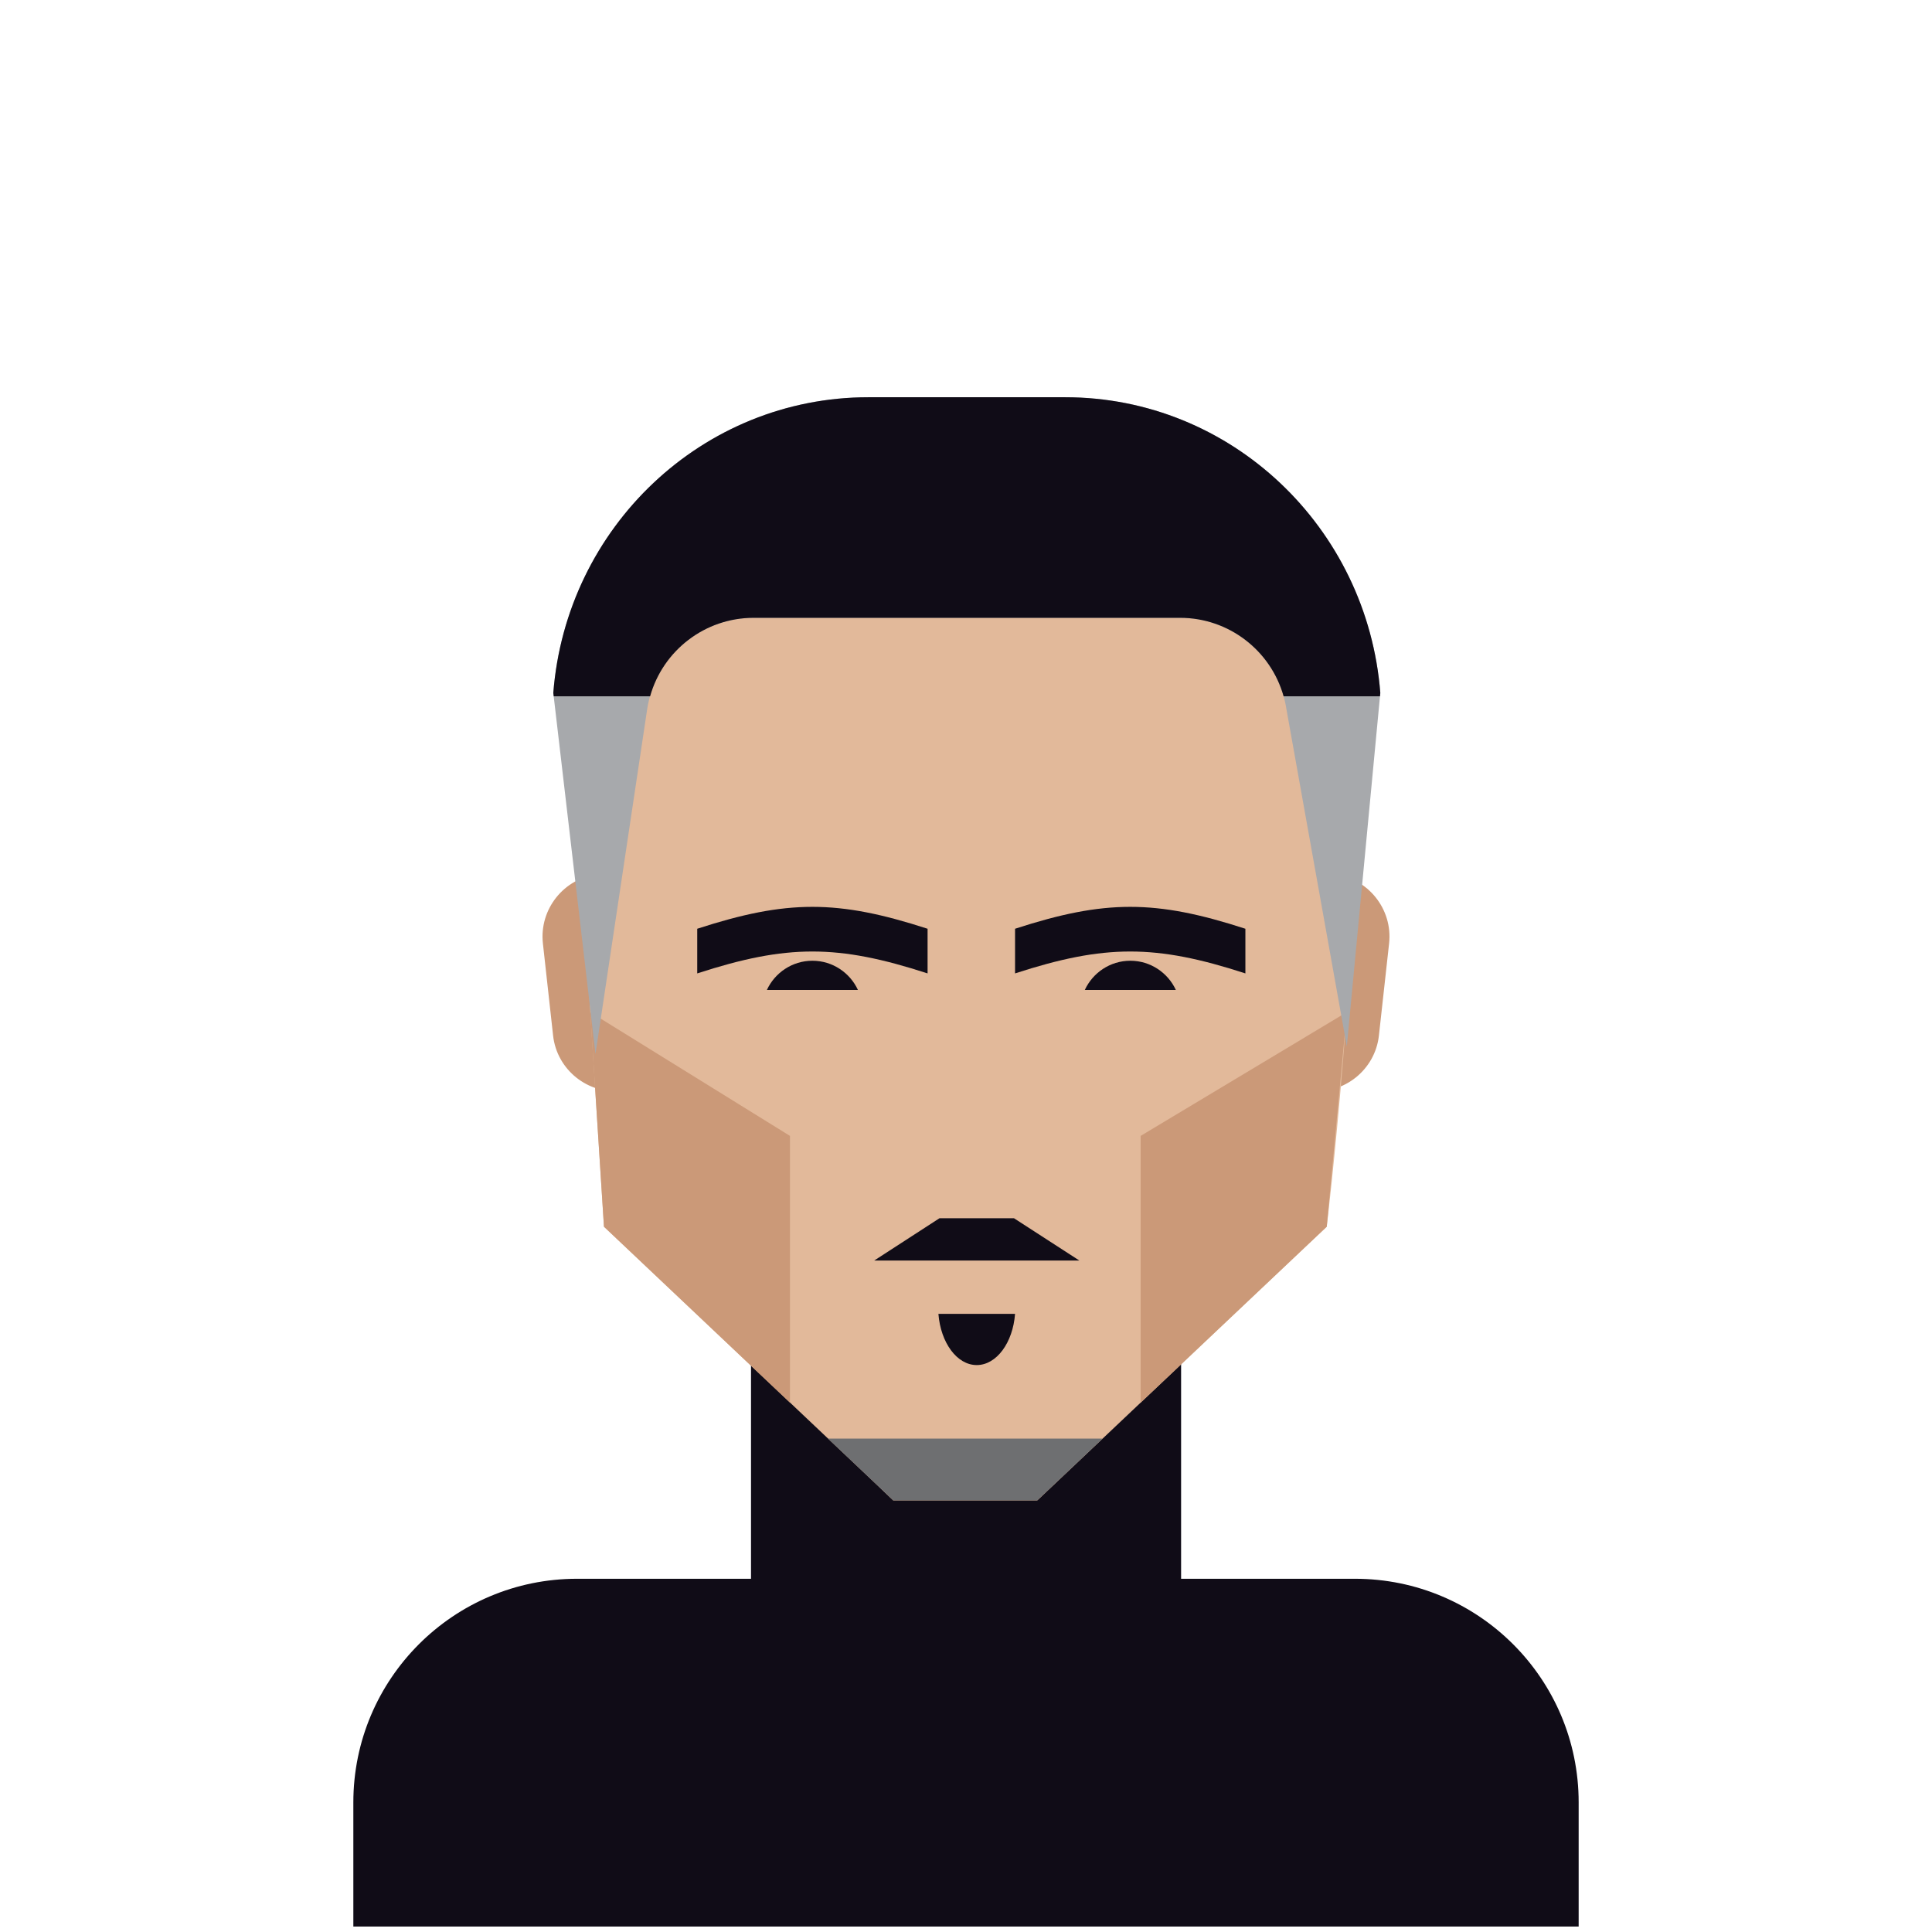 <?xml version="1.0" encoding="utf-8"?>
<!-- Generator: Adobe Illustrator 24.0.0, SVG Export Plug-In . SVG Version: 6.00 Build 0)  -->
<svg version="1.1" id="Layer_1" xmlns="http://www.w3.org/2000/svg" xmlns:xlink="http://www.w3.org/1999/xlink" x="0px" y="0px"
	 width="180px" height="180px" viewBox="0 0 180 180" style="enable-background:new 0 0 180 180;" xml:space="preserve">
<style type="text/css">
	.st0{fill:#100C17;}
	.st1{fill:#CB9978;}
	.st2{fill:#E2B99A;}
	.st3{fill:#6E6F71;}
	.st4{fill:#A7A9AC;}
</style>
<g>
	<rect x="69.97" y="111.49" class="st0" width="40.07" height="48.56"/>
	<g>
		<path class="st1" d="M122.03,101.64L122.03,101.64c3.19,0.35,6.09-1.97,6.44-5.16l0.95-8.59c0.35-3.19-1.97-6.09-5.16-6.44l0,0
			c-3.19-0.35-6.09,1.97-6.44,5.16l-0.95,8.59C116.52,98.39,118.84,101.29,122.03,101.64z"/>
		<path class="st1" d="M57.97,101.64L57.97,101.64c-3.19,0.35-6.09-1.97-6.44-5.16l-0.95-8.59c-0.35-3.19,1.97-6.09,5.16-6.44l0,0
			c3.19-0.35,6.09,1.97,6.44,5.16l0.95,8.59C63.48,98.39,61.16,101.29,57.97,101.64z"/>
		<path class="st2" d="M53.27,67.24l3,47.05l17.34,16.39l7.8,7.38l1.81,1.73h13.42l1.83-1.73l7.8-7.38l17.34-16.39
			c0,0,3-24.99,3-47.05c0-16.4-12.52-29.7-27.97-29.7H81.24C65.79,37.54,53.27,50.84,53.27,67.24z"/>
		<polygon class="st3" points="81.4,138.06 83.22,139.78 96.64,139.78 98.47,138.06 102.73,134.03 77.14,134.03 		"/>
		<g>
			<polygon class="st1" points="125.48,94.3 123.61,114.29 106.27,130.68 106.27,105.83 			"/>
			<polygon class="st1" points="73.6,105.83 73.6,130.68 56.27,114.29 54.99,94.3 			"/>
		</g>
		<path class="st4" d="M128.6,64.56l-3.12,32.94l-5.62-31.39c-0.74-4.91-4.96-8.55-9.92-8.55H70.21c-4.97,0-9.19,3.63-9.92,8.55
			L55.48,98.2l-3.93-33.64c1.2-15.42,13.88-27.55,29.36-27.55h18.32C114.71,37.01,127.4,49.14,128.6,64.56z"/>
		<path class="st0" d="M128.6,64.56c-1.2-15.42-13.89-27.55-29.37-27.55H80.91c-15.48,0-28.16,12.13-29.36,27.55l0.04,0.31h8.98
			c1.2-4.27,5.11-7.31,9.65-7.31h39.72c4.54,0,8.45,3.04,9.65,7.31h8.98L128.6,64.56z"/>
		<g>
			<g>
				<path class="st0" d="M86.42,90.69c-8.37-2.72-13.09-2.72-21.46,0c0-1.66,0-2.5,0-4.16c8.37-2.72,13.09-2.72,21.46,0
					C86.42,88.19,86.42,89.03,86.42,90.69z"/>
			</g>
			<path class="st0" d="M79.93,92.23c-0.74-1.6-2.36-2.72-4.24-2.72c-1.88,0-3.5,1.12-4.24,2.72H79.93z"/>
		</g>
		<g>
			<g>
				<path class="st0" d="M116.03,90.69c-8.37-2.72-13.09-2.72-21.46,0c0-1.66,0-2.5,0-4.16c8.37-2.72,13.09-2.72,21.46,0
					C116.03,88.19,116.03,89.03,116.03,90.69z"/>
			</g>
			<path class="st0" d="M109.55,92.23c-0.74-1.6-2.36-2.72-4.24-2.72c-1.88,0-3.5,1.12-4.24,2.72H109.55z"/>
		</g>
		<g>
			<polygon class="st0" points="94.47,113.5 87.53,113.5 81.45,117.44 100.56,117.44 			"/>
			<path class="st0" d="M87.43,122.41c0.21,2.68,1.72,4.77,3.57,4.77s3.37-2.09,3.57-4.77H87.43z"/>
		</g>
	</g>
	<path class="st0" d="M147.08,179.49H32.92v-11.56c0-11.51,9.33-20.84,20.84-20.84h72.48c11.51,0,20.84,9.33,20.84,20.84V179.49z"/>
</g>
</svg>
